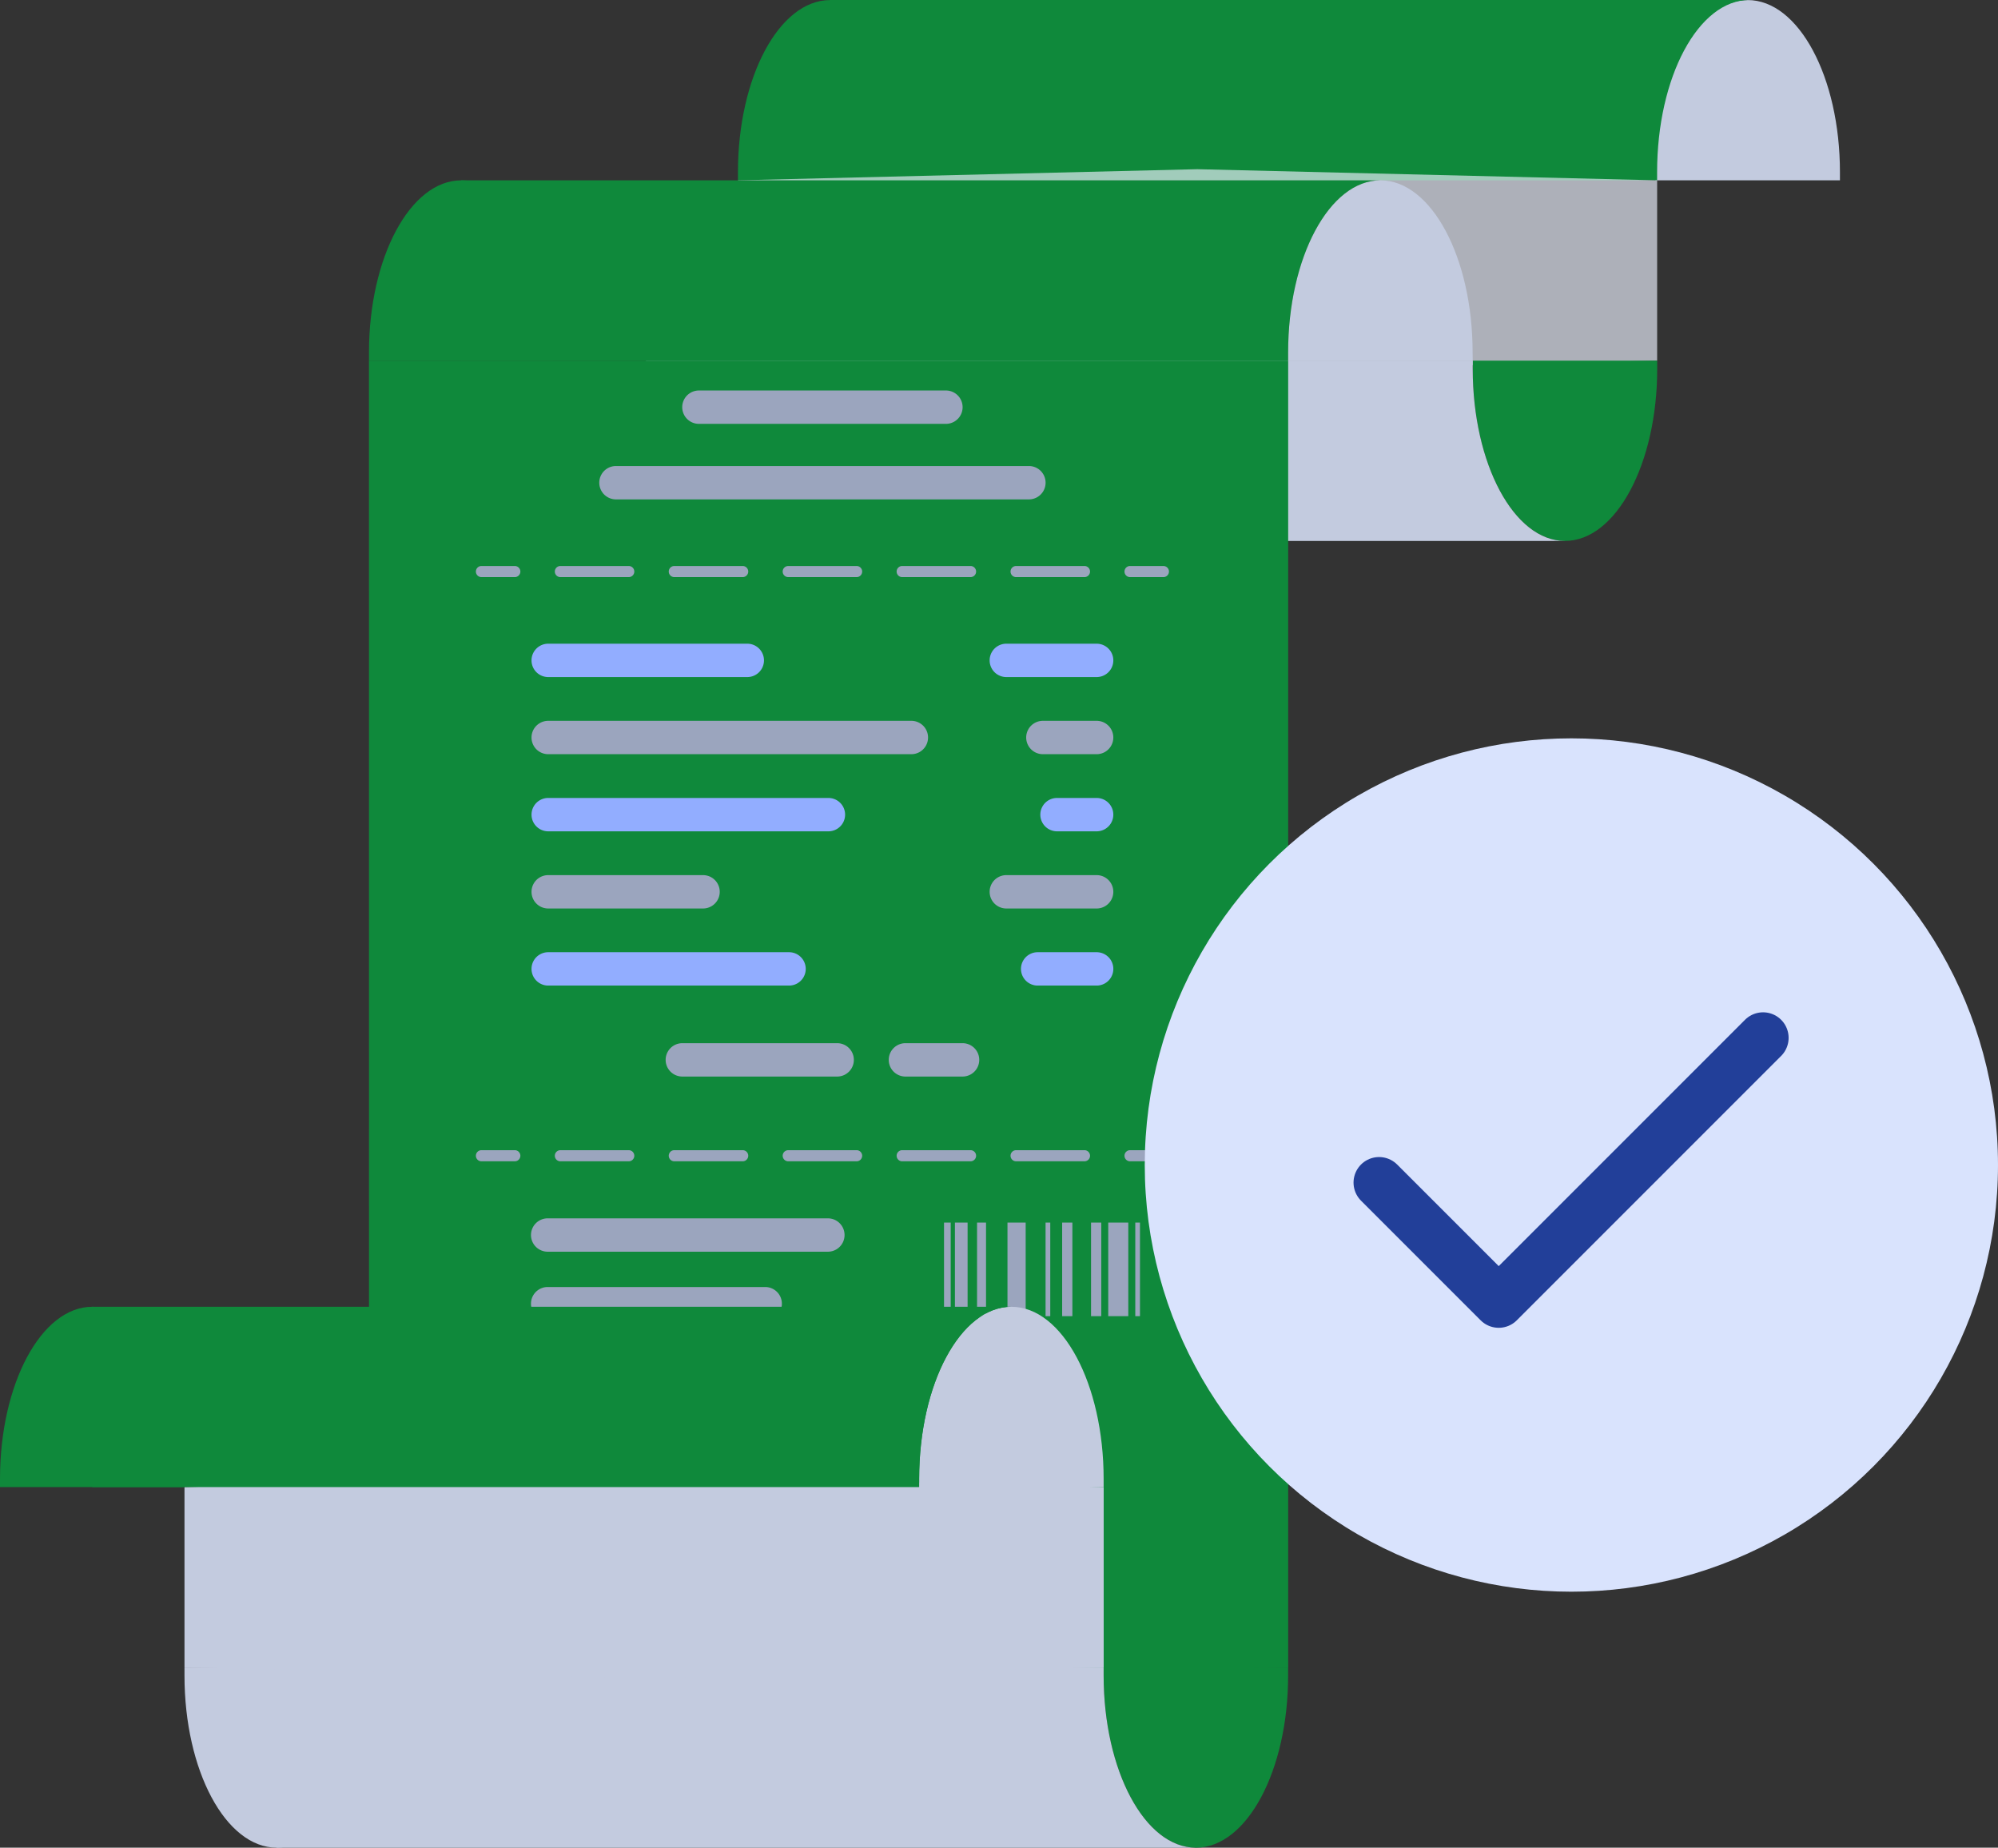 <svg xmlns="http://www.w3.org/2000/svg" width="195.514" height="180.782" viewBox="0 0 195.514 180.782">
  <rect x="0" y="0" width="195.514" height="180.782" fill="#333333" stroke="none"/>
  <g id="reciept" transform="translate(-219.409 -217.855)">
    <g id="Group_62893" data-name="Group 62893" transform="translate(381.403 217.855)">
      <path id="Path_94214" data-name="Path 94214" d="M922.321,235.5v-.8c0-9.3-4.042-16.84-9.027-16.84s-9.026,7.54-9.026,16.84v.8Z" transform="translate(-904.268 -217.855)" fill="#c3cbdf"/>
    </g>
    <g id="Group_62894" data-name="Group 62894" transform="translate(291.621 217.855)">
      <path id="Path_94215" data-name="Path 94215" d="M542.73,235.5c.007-.268.021-.531.021-.8,0-9.3-4.041-16.84-9.026-16.84s-9.026,7.54-9.026,16.84v.8Z" transform="translate(-524.699 -217.855)" fill="#0f893b"/>
    </g>
    <g id="Group_62897" data-name="Group 62897" transform="translate(300.648 217.855)">
      <g id="Group_62895" data-name="Group 62895" transform="translate(89.943)">
        <path id="Path_94216" data-name="Path 94216" d="M943.111,217.855Z" transform="translate(-943.111 -217.855)" fill="#0f893b"/>
      </g>
      <g id="Group_62896" data-name="Group 62896" transform="translate(0 0)">
        <path id="Path_94217" data-name="Path 94217" d="M652.8,217.855H562.86V235.5h80.917v-.8C643.777,225.395,647.818,217.855,652.8,217.855Z" transform="translate(-562.86 -217.855)" fill="#0f893b"/>
      </g>
    </g>
    <g id="Group_62898" data-name="Group 62898" transform="translate(291.621 234.409)">
      <path id="Path_94218" data-name="Path 94218" d="M524.7,288.93l44.948-1.088,45,1.088v17.642l-45,1.088L524.7,306.572Z" transform="translate(-524.7 -287.842)" fill="rgba(232,237,250,0.67)"/>
    </g>
    <g id="Group_62899" data-name="Group 62899" transform="translate(363.522 253.14)">
      <path id="Path_94219" data-name="Path 94219" d="M846.727,367.028v.8c0,9.3-4.041,16.84-9.027,16.84s-9.026-7.54-9.026-16.84v-.8Z" transform="translate(-828.674 -367.028)" fill="#0f893b"/>
    </g>
    <g id="Group_62902" data-name="Group 62902" transform="translate(282.606 253.14)">
      <g id="Group_62900" data-name="Group 62900" transform="translate(89.943 17.643)">
        <path id="Path_94220" data-name="Path 94220" d="M866.835,441.615Z" transform="translate(-866.835 -441.615)" fill="#bf7a73"/>
      </g>
      <g id="Group_62901" data-name="Group 62901" transform="translate(0 0)">
        <path id="Path_94221" data-name="Path 94221" d="M576.527,384.671H486.584V367.028H567.5v.8C567.5,377.131,571.542,384.671,576.527,384.671Z" transform="translate(-486.584 -367.028)" fill="#c3cbdf"/>
      </g>
    </g>
    <g id="Group_62903" data-name="Group 62903" transform="translate(255.515 253.14)">
      <path id="Path_94222" data-name="Path 94222" d="M372.052,367.028H462V494.883l-53.987,1.088-35.956-1.088Z" transform="translate(-372.052 -367.028)" fill="#0f893b"/>
    </g>
    <g id="Group_62904" data-name="Group 62904" transform="translate(327.405 380.995)">
      <path id="Path_94223" data-name="Path 94223" d="M694.035,907.558v.8c0,9.3-4.041,16.84-9.027,16.84s-9.026-7.54-9.026-16.84v-.8Z" transform="translate(-675.982 -907.558)" fill="#0f893b"/>
    </g>
    <g id="Group_62905" data-name="Group 62905" transform="translate(237.462 380.995)">
      <path id="Path_94224" data-name="Path 94224" d="M313.761,907.558c.007.268.022.531.022.8,0,9.3-4.042,16.84-9.027,16.84s-9.026-7.54-9.026-16.84v-.8Z" transform="translate(-295.73 -907.558)" fill="#c3cbdf"/>
    </g>
    <g id="Group_62908" data-name="Group 62908" transform="translate(246.488 380.995)">
      <g id="Group_62906" data-name="Group 62906" transform="translate(89.943 17.643)">
        <path id="Path_94225" data-name="Path 94225" d="M714.143,982.145Z" transform="translate(-714.143 -982.145)" fill="#c3cbdf"/>
      </g>
      <g id="Group_62907" data-name="Group 62907" transform="translate(0 0)">
        <path id="Path_94226" data-name="Path 94226" d="M423.834,925.2H333.891V907.558h80.917v.8C414.808,917.661,418.849,925.2,423.834,925.2Z" transform="translate(-333.891 -907.558)" fill="#c3cbdf"/>
      </g>
    </g>
    <g id="Group_62909" data-name="Group 62909" transform="translate(237.462 362.264)">
      <path id="Path_94227" data-name="Path 94227" d="M295.732,847.1l44.948,1.088,45-1.088V829.46l-45-1.088-44.948,1.088Z" transform="translate(-295.732 -828.372)" fill="#c3cbdf"/>
    </g>
    <g id="Group_62950" data-name="Group 62950" transform="translate(265.977 256.062)">
      <g id="Group_62910" data-name="Group 62910" transform="translate(20.192 0)">
        <path id="Path_94228" data-name="Path 94228" d="M527.453,382.647H503.28a1.632,1.632,0,1,1,0-3.264h24.172a1.632,1.632,0,0,1,0,3.264Z" transform="translate(-501.648 -379.383)" fill="#9ba5be"/>
      </g>
      <g id="Group_62913" data-name="Group 62913" transform="translate(18.569 63.86)">
        <g id="Group_62911" data-name="Group 62911" transform="translate(21.827)">
          <path id="Path_94229" data-name="Path 94229" d="M594.288,652.626H588.7a1.632,1.632,0,1,1,0-3.264h5.592a1.632,1.632,0,1,1,0,3.264Z" transform="translate(-587.064 -649.362)" fill="#9ba5be"/>
        </g>
        <g id="Group_62912" data-name="Group 62912">
          <path id="Path_94230" data-name="Path 94230" d="M511.57,652.626H496.417a1.632,1.632,0,0,1,0-3.264H511.57a1.632,1.632,0,1,1,0,3.264Z" transform="translate(-494.785 -649.362)" fill="#9ba5be"/>
        </g>
      </g>
      <g id="Group_62916" data-name="Group 62916" transform="translate(5.444 24.774)">
        <g id="Group_62914" data-name="Group 62914">
          <path id="Path_94231" data-name="Path 94231" d="M460.414,487.383H440.931a1.632,1.632,0,1,1,0-3.264h19.483a1.632,1.632,0,0,1,0,3.264Z" transform="translate(-439.299 -484.119)" fill="#92adff"/>
        </g>
        <g id="Group_62915" data-name="Group 62915" transform="translate(44.829)">
          <path id="Path_94232" data-name="Path 94232" d="M639.293,487.383h-8.839a1.632,1.632,0,0,1,0-3.264h8.839a1.632,1.632,0,1,1,0,3.264Z" transform="translate(-628.822 -484.119)" fill="#92adff"/>
        </g>
      </g>
      <g id="Group_62919" data-name="Group 62919" transform="translate(5.444 32.32)">
        <g id="Group_62917" data-name="Group 62917" transform="translate(48.406)">
          <path id="Path_94233" data-name="Path 94233" d="M650.84,519.287h-5.262a1.632,1.632,0,0,1,0-3.264h5.262a1.632,1.632,0,0,1,0,3.264Z" transform="translate(-643.946 -516.023)" fill="#9ba5be"/>
        </g>
        <g id="Group_62918" data-name="Group 62918">
          <path id="Path_94234" data-name="Path 94234" d="M476.469,519.287H440.931a1.632,1.632,0,1,1,0-3.264h35.538a1.632,1.632,0,0,1,0,3.264Z" transform="translate(-439.299 -516.023)" fill="#9ba5be"/>
        </g>
      </g>
      <g id="Group_62922" data-name="Group 62922" transform="translate(5.444 39.867)">
        <g id="Group_62920" data-name="Group 62920" transform="translate(49.79)">
          <path id="Path_94235" data-name="Path 94235" d="M655.305,551.192h-3.878a1.632,1.632,0,1,1,0-3.264h3.878a1.632,1.632,0,1,1,0,3.264Z" transform="translate(-649.795 -547.928)" fill="#92adff"/>
        </g>
        <g id="Group_62921" data-name="Group 62921">
          <path id="Path_94236" data-name="Path 94236" d="M468.352,551.192h-27.42a1.632,1.632,0,1,1,0-3.264h27.42a1.632,1.632,0,1,1,0,3.264Z" transform="translate(-439.299 -547.928)" fill="#92adff"/>
        </g>
      </g>
      <g id="Group_62925" data-name="Group 62925" transform="translate(5.444 47.413)">
        <g id="Group_62923" data-name="Group 62923" transform="translate(44.829)">
          <path id="Path_94237" data-name="Path 94237" d="M639.293,583.1h-8.839a1.632,1.632,0,0,1,0-3.264h8.839a1.632,1.632,0,1,1,0,3.264Z" transform="translate(-628.822 -579.832)" fill="#9ba5be"/>
        </g>
        <g id="Group_62924" data-name="Group 62924">
          <path id="Path_94238" data-name="Path 94238" d="M456.085,583.1H440.931a1.632,1.632,0,1,1,0-3.264h15.154a1.632,1.632,0,0,1,0,3.264Z" transform="translate(-439.299 -579.832)" fill="#9ba5be"/>
        </g>
      </g>
      <g id="Group_62928" data-name="Group 62928" transform="translate(5.444 54.96)">
        <g id="Group_62926" data-name="Group 62926" transform="translate(47.896)">
          <path id="Path_94239" data-name="Path 94239" d="M649.191,615h-5.773a1.632,1.632,0,1,1,0-3.264h5.773a1.632,1.632,0,1,1,0,3.264Z" transform="translate(-641.786 -611.737)" fill="#92adff"/>
        </g>
        <g id="Group_62927" data-name="Group 62927">
          <path id="Path_94240" data-name="Path 94240" d="M464.5,615H440.931a1.632,1.632,0,1,1,0-3.264H464.5a1.632,1.632,0,1,1,0,3.264Z" transform="translate(-439.299 -611.737)" fill="#92adff"/>
        </g>
      </g>
      <g id="Group_62929" data-name="Group 62929" transform="translate(5.391 80.998)">
        <path id="Path_94241" data-name="Path 94241" d="M468.128,725.08h-27.42a1.632,1.632,0,1,1,0-3.264h27.42a1.632,1.632,0,0,1,0,3.264Z" transform="translate(-439.075 -721.816)" fill="#9ba5be"/>
      </g>
      <g id="Group_62930" data-name="Group 62930" transform="translate(5.391 87.717)">
        <path id="Path_94242" data-name="Path 94242" d="M461.995,753.487H440.707a1.632,1.632,0,1,1,0-3.264h21.288a1.632,1.632,0,1,1,0,3.264Z" transform="translate(-439.075 -750.223)" fill="#9ba5be"/>
      </g>
      <g id="Group_62931" data-name="Group 62931" transform="translate(12.074 7.393)">
        <path id="Path_94243" data-name="Path 94243" d="M509.367,413.9h-40.41a1.632,1.632,0,1,1,0-3.264h40.41a1.632,1.632,0,1,1,0,3.264Z" transform="translate(-467.325 -410.639)" fill="#9ba5be"/>
      </g>
      <g id="Group_62935" data-name="Group 62935" transform="translate(0 74.329)">
        <g id="Group_62932" data-name="Group 62932">
          <path id="Path_94244" data-name="Path 94244" d="M420.09,694.71h-3.264a.544.544,0,1,1,0-1.088h3.264a.544.544,0,1,1,0,1.088Z" transform="translate(-416.282 -693.622)" fill="#9ba5be"/>
        </g>
        <g id="Group_62933" data-name="Group 62933" transform="translate(7.724)">
          <path id="Path_94245" data-name="Path 94245" d="M500.764,694.71h-6.69a.544.544,0,1,1,0-1.088h6.69a.544.544,0,1,1,0,1.088Zm-11.149,0h-6.688a.544.544,0,1,1,0-1.088h6.688a.544.544,0,1,1,0,1.088Zm-11.149,0h-6.689a.544.544,0,1,1,0-1.088h6.689a.544.544,0,1,1,0,1.088Zm-11.148,0h-6.69a.544.544,0,1,1,0-1.088h6.69a.544.544,0,1,1,0,1.088Zm-11.149,0h-6.689a.544.544,0,1,1,0-1.088h6.689a.544.544,0,1,1,0,1.088Z" transform="translate(-448.935 -693.622)" fill="#9ba5be"/>
        </g>
        <g id="Group_62934" data-name="Group 62934" transform="translate(63.469)">
          <path id="Path_94246" data-name="Path 94246" d="M688.416,694.71h-3.264a.544.544,0,1,1,0-1.088h3.264a.544.544,0,1,1,0,1.088Z" transform="translate(-684.608 -693.622)" fill="#9ba5be"/>
        </g>
      </g>
      <g id="Group_62939" data-name="Group 62939" transform="translate(0 17.171)">
        <g id="Group_62936" data-name="Group 62936">
          <path id="Path_94247" data-name="Path 94247" d="M420.09,453.066h-3.264a.544.544,0,0,1,0-1.088h3.264a.544.544,0,1,1,0,1.088Z" transform="translate(-416.282 -451.978)" fill="#9ba5be"/>
        </g>
        <g id="Group_62937" data-name="Group 62937" transform="translate(7.724)">
          <path id="Path_94248" data-name="Path 94248" d="M500.764,453.066h-6.69a.544.544,0,0,1,0-1.088h6.69a.544.544,0,0,1,0,1.088Zm-11.149,0h-6.688a.544.544,0,1,1,0-1.088h6.688a.544.544,0,0,1,0,1.088Zm-11.149,0h-6.689a.544.544,0,1,1,0-1.088h6.689a.544.544,0,0,1,0,1.088Zm-11.148,0h-6.69a.544.544,0,0,1,0-1.088h6.69a.544.544,0,0,1,0,1.088Zm-11.149,0h-6.689a.544.544,0,1,1,0-1.088h6.689a.544.544,0,1,1,0,1.088Z" transform="translate(-448.935 -451.978)" fill="#9ba5be"/>
        </g>
        <g id="Group_62938" data-name="Group 62938" transform="translate(63.469)">
          <path id="Path_94249" data-name="Path 94249" d="M688.416,453.066h-3.264a.544.544,0,0,1,0-1.088h3.264a.544.544,0,1,1,0,1.088Z" transform="translate(-684.608 -451.978)" fill="#9ba5be"/>
        </g>
      </g>
      <g id="Group_62949" data-name="Group 62949" transform="translate(45.809 81.412)">
        <g id="Group_62940" data-name="Group 62940">
          <rect id="Rectangle_12214" data-name="Rectangle 12214" width="0.654" height="9.156" fill="#9ba5be"/>
        </g>
        <g id="Group_62941" data-name="Group 62941" transform="translate(1.067)">
          <rect id="Rectangle_12215" data-name="Rectangle 12215" width="1.24" height="9.156" fill="#9ba5be"/>
        </g>
        <g id="Group_62942" data-name="Group 62942" transform="translate(3.232)">
          <rect id="Rectangle_12216" data-name="Rectangle 12216" width="0.879" height="9.156" fill="#9ba5be"/>
        </g>
        <g id="Group_62943" data-name="Group 62943" transform="translate(6.209)">
          <rect id="Rectangle_12217" data-name="Rectangle 12217" width="1.781" height="9.156" fill="#9ba5be"/>
        </g>
        <g id="Group_62944" data-name="Group 62944" transform="translate(9.937)">
          <rect id="Rectangle_12218" data-name="Rectangle 12218" width="0.459" height="9.156" fill="#9ba5be"/>
        </g>
        <g id="Group_62945" data-name="Group 62945" transform="translate(18.716)">
          <rect id="Rectangle_12219" data-name="Rectangle 12219" width="0.459" height="9.156" fill="#9ba5be"/>
        </g>
        <g id="Group_62946" data-name="Group 62946" transform="translate(11.56)">
          <rect id="Rectangle_12220" data-name="Rectangle 12220" width="1" height="9.156" fill="#9ba5be"/>
        </g>
        <g id="Group_62947" data-name="Group 62947" transform="translate(14.387)">
          <rect id="Rectangle_12221" data-name="Rectangle 12221" width="1" height="9.156" fill="#9ba5be"/>
        </g>
        <g id="Group_62948" data-name="Group 62948" transform="translate(16.07)">
          <rect id="Rectangle_12222" data-name="Rectangle 12222" width="1.962" height="9.156" fill="#9ba5be"/>
        </g>
      </g>
    </g>
    <g id="Group_62951" data-name="Group 62951" transform="translate(309.352 345.71)">
      <path id="Path_94250" data-name="Path 94250" d="M617.714,776.027v-.8c0-9.3-4.042-16.84-9.027-16.84s-9.026,7.54-9.026,16.84v.8Z" transform="translate(-599.661 -758.385)" fill="#c3cbdf"/>
    </g>
    <g id="Group_62952" data-name="Group 62952" transform="translate(219.409 345.71)">
      <path id="Path_94251" data-name="Path 94251" d="M237.44,776.027c.007-.268.022-.531.022-.8,0-9.3-4.041-16.84-9.026-16.84s-9.027,7.54-9.027,16.84v.8Z" transform="translate(-219.409 -758.385)" fill="#0f893b"/>
    </g>
    <g id="Group_62955" data-name="Group 62955" transform="translate(228.436 345.71)">
      <g id="Group_62953" data-name="Group 62953" transform="translate(89.943 0)">
        <path id="Path_94252" data-name="Path 94252" d="M637.822,758.385Z" transform="translate(-637.822 -758.385)" fill="#0f893b"/>
      </g>
      <g id="Group_62954" data-name="Group 62954" transform="translate(0 0)">
        <path id="Path_94253" data-name="Path 94253" d="M347.514,758.385H257.571v17.642h80.917v-.8C338.488,765.925,342.529,758.385,347.514,758.385Z" transform="translate(-257.571 -758.385)" fill="#0f893b"/>
      </g>
    </g>
    <g id="Group_62956" data-name="Group 62956" transform="translate(345.458 235.497)">
      <path id="Path_94254" data-name="Path 94254" d="M770.369,310.084s-.012-.531-.012-.8c0-9.3-4.041-16.84-9.027-16.84s-9.026,7.54-9.026,16.84v.8Z" transform="translate(-752.304 -292.442)" fill="#c3cbdf"/>
    </g>
    <g id="Group_62957" data-name="Group 62957" transform="translate(255.512 235.497)">
      <path id="Path_94255" data-name="Path 94255" d="M390.074,310.084c.007-.268.022-.531.022-.8,0-9.3-4.042-16.84-9.027-16.84s-9.026,7.54-9.026,16.84c0,.271-.007.535,0,.8Z" transform="translate(-372.039 -292.442)" fill="#0f893b"/>
    </g>
    <g id="Group_62960" data-name="Group 62960" transform="translate(264.541 235.497)">
      <g id="Group_62958" data-name="Group 62958" transform="translate(89.943)">
        <path id="Path_94256" data-name="Path 94256" d="M790.465,292.442Z" transform="translate(-790.465 -292.442)" fill="#0f893b"/>
      </g>
      <g id="Group_62959" data-name="Group 62959" transform="translate(0 0)">
        <path id="Path_94257" data-name="Path 94257" d="M500.156,292.442H410.213v17.642H491.13v-.8C491.13,299.982,495.171,292.442,500.156,292.442Z" transform="translate(-410.213 -292.442)" fill="#0f893b"/>
      </g>
    </g>
    <g id="icon_success" transform="translate(331.429 290.096)">
      <circle id="Oval" cx="41.747" cy="41.747" r="41.747" transform="translate(0)" fill="#d9e3fd"/>
      <path id="Path" d="M0,14.161,11.707,25.868,37.575,0" transform="translate(22.93 29.305)" fill="none" stroke="#223f99" stroke-linecap="round" stroke-linejoin="round" stroke-miterlimit="10" stroke-width="5"/>
    </g>
  </g>
</svg>
